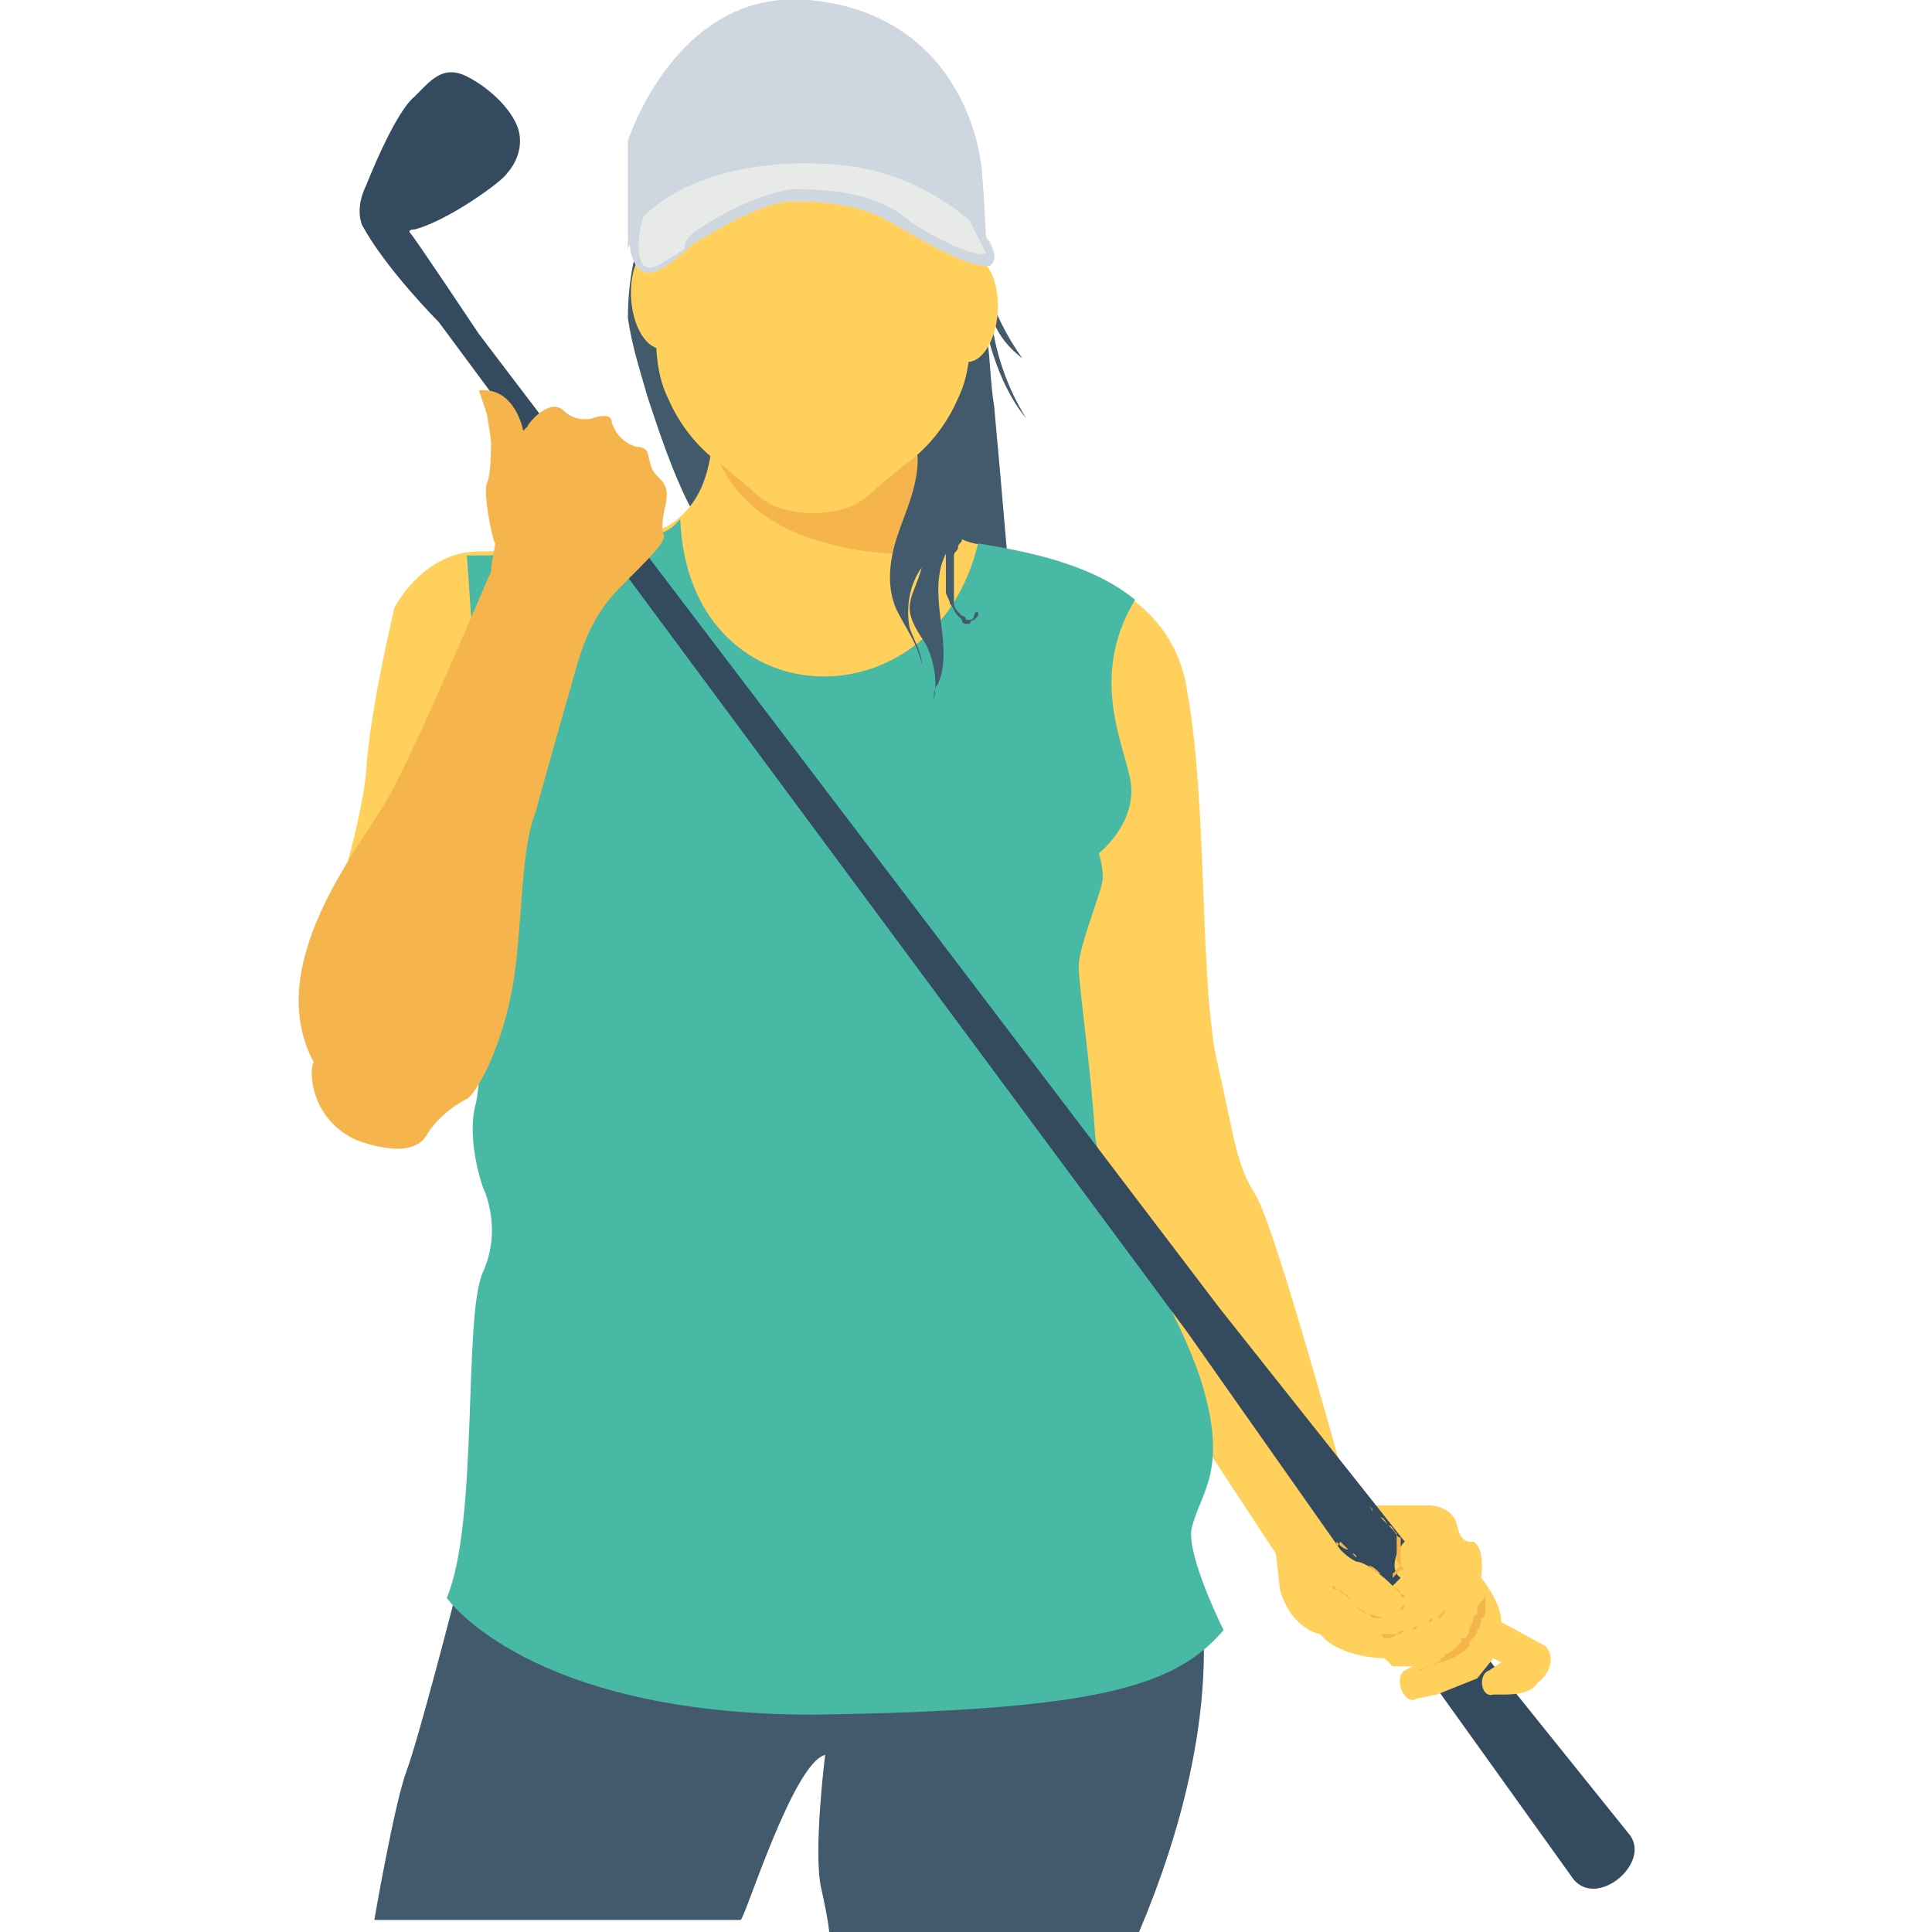 <?xml version="1.0" encoding="utf-8"?>
<!-- Generator: Adobe Illustrator 18.0.0, SVG Export Plug-In . SVG Version: 6.00 Build 0)  -->
<!DOCTYPE svg PUBLIC "-//W3C//DTD SVG 1.1//EN" "http://www.w3.org/Graphics/SVG/1.1/DTD/svg11.dtd">
<svg version="1.1" id="Layer_1" xmlns="http://www.w3.org/2000/svg" xmlns:xlink="http://www.w3.org/1999/xlink" x="0px" y="0px"
	 viewBox="0 0 48 48" enable-background="new 0 0 48 48" xml:space="preserve">
<g>
	<g>
		<g>
			<g>
				<g>
					<g>
						<path fill="#344A5E" d="M36,40h-1.7l4.8,6.7c0.6,0.7,1.9-0.4,1.4-1.1L36,40z"/>
					</g>
				</g>
			</g>
		</g>
	</g>
	<g>
		<g>
			<g>
				<g>
					<g>
						<path fill="#425A6B" d="M20.5,43.6c0,0-0.3,2.4-0.1,3.3c0.2,0.9,0.2,1.1,0.2,1.1h7.7c1.1-2.6,1.7-5.2,1.6-7.5l-18.6-0.8
							c0,0-0.9,3.5-1.2,4.3c-0.3,0.8-0.8,3.7-0.8,3.7h9.1C18.5,47.7,19.7,43.8,20.5,43.6z"/>
					</g>
				</g>
			</g>
		</g>
	</g>
	<g>
		<g>
			<g>
				<g>
					<g>
						<path fill="#425A6B" d="M16.3,5c-0.5,0.9-0.7,1.9-0.7,2.9c0.1,0.7,0.3,1.3,0.5,2c0.3,0.9,0.6,1.8,1,2.6
							c0.2,0.4,0.5,0.8,0.5,1.3c0.1-0.8,0.5-1.5,0.6-2.3c0.2-1.1-0.2-2.3-0.7-3.3c-0.5-1-1.1-2.1-1.3-3.2"/>
					</g>
				</g>
			</g>
		</g>
	</g>
	<g>
		<g>
			<g>
				<g>
					<g>
						<path fill="#425A6B" d="M24.1,5c0.1,1.4,0.5,2.8,1.3,3.9c-0.4-0.3-0.7-0.7-0.8-1.2c0.1,1,0.4,1.9,0.9,2.7
							C25,9.8,24.7,9,24.5,8.2c0.1,0.6,0.1,1.3,0.2,1.9c0.1,1.1,0.2,2.2,0.3,3.4c0.1,1,0.2,2,0.2,3.1c-0.4-0.1-0.7-0.3-1-0.6
							c-0.3-0.3-0.5-0.6-0.6-1c-0.5-1.2-0.9-2.5-1-3.8c-0.1-0.6-0.1-1.2,0.1-1.8c0.2-0.5,0.6-1,0.8-1.5c0.2-0.4,0.3-0.9,0.4-1.3
							c0-0.5,0-1,0.2-1.4"/>
					</g>
				</g>
			</g>
		</g>
	</g>
	<g>
		<g>
			<g>
				<g>
					<g>
						<path fill="#FFD15C" d="M22.8,10c0,0-0.4,3.1,1.4,3.5c1.9,0.4,4.9,0.9,5.3,3.7c0.5,2.8,0.3,6.8,0.7,9c0.5,2.2,0.5,2.7,1,3.5
							c0.5,0.8,2.4,7.8,2.4,7.8l0.5-0.1h1.4c0,0,0.6,0,0.7,0.5c0.1,0.5,0.4,0.4,0.4,0.4s0.3,0.1,0.2,0.9c0,0,0.5,0.6,0.5,1.1
							l1.1,0.6c0,0,0.2,0.2,0.1,0.5c-0.1,0.3-0.3,0.4-0.3,0.4s-0.1,0.3-0.8,0.3l-0.3,0c-0.3,0.1-0.4-0.5-0.1-0.6l0.3-0.2l-0.2-0.1
							l-0.4,0.5l-1,0.4l-0.5,0.1c-0.3,0.2-0.6-0.5-0.3-0.7l0.2-0.1l-0.5,0l-0.2-0.2c0,0-1.1,0-1.6-0.6c0,0-0.7-0.1-1-1.1l-0.1-0.9
							l-2.5-3.8l-2-5.8l-1-6.6l-14.3,4.4L8,23.5c0,0,1-2.9,1.1-4.4c0.1-1.5,0.7-4,0.7-4s0.7-1.4,2.1-1.4c1.4,0,4.1-0.2,4.8-0.7
							c0.7-0.5,0.9-1.2,1-2L22.8,10z"/>
					</g>
				</g>
			</g>
		</g>
	</g>
	<g>
		<g>
			<g>
				<g>
					<g>
						<path fill="#F5B54C" d="M23.6,13.7c-0.1,0.1-4.7,0.5-5.8-2.4c0-0.1,0-0.1,0-0.2l5-1.1c0,0-0.3,2.1,0.6,3.1
							C23.5,13.3,23.5,13.5,23.6,13.7z"/>
					</g>
				</g>
			</g>
		</g>
	</g>
	<g>
		<g>
			<g>
				<g>
					<g>
						<path fill="#48B9A5" d="M30.4,40.5c-1.2,1.4-3.1,2-10.2,2.1c-7.1,0-9.1-2.9-9.1-2.9c0.8-1.9,0.4-7,0.9-8.1
							c0.5-1.1,0-2.1,0-2.1s-0.4-1.1-0.2-2c0.3-0.9,0.2-7.9,0.2-7.9l-0.4-5.8c0.1,0,0.2,0,0.3,0c1.4,0,4.1-0.2,4.8-0.7
							c0.1-0.1,0.1-0.1,0.2-0.2c0.2,5,6.3,5.2,7.4,0.6c1.2,0.2,2.8,0.5,3.9,1.4c-1.2,2-0.2,3.7-0.1,4.6c0.1,1-0.8,1.7-0.8,1.7
							s0.1,0.3,0.1,0.6c0,0.3-0.6,1.7-0.6,2.2c0,0.5,0.3,2.5,0.4,4.1c0.1,1.6,2.1,4.3,2.7,6.4c0.6,2.1-0.1,2.6-0.3,3.5
							C29.5,38.7,30.4,40.5,30.4,40.5z"/>
					</g>
				</g>
			</g>
		</g>
	</g>
	<g>
		<g>
			<g>
				<g>
					<g>
						<path fill="#344A5E" d="M34.8,39.2c0,0-0.1,0.1-0.2,0.2c-0.3-0.3-0.7-0.6-0.9-0.6c-0.2-0.1-0.3-0.2-0.4-0.3l-3.8-5.4L10.9,8
							c0,0-1.3-1.3-1.9-2.4c0,0-0.2-0.4,0.1-1c0,0,0.7-1.8,1.2-2.2c0.4-0.4,0.7-0.8,1.3-0.5c0.6,0.3,1.2,0.9,1.3,1.4
							c0.1,0.5-0.2,0.9-0.3,1c-0.1,0.2-1.5,1.2-2.3,1.4c0,0-0.2,0-0.1,0.1c0.1,0.1,1.7,2.5,1.7,2.5l18.4,24.2l4.6,5.8
							C34.7,38.5,34.5,39,34.8,39.2z"/>
					</g>
				</g>
			</g>
		</g>
	</g>
	<g>
		<g>
			<g>
				<g>
					<g>
						<path fill="#F5B54C" d="M8.8,28.3c0,0,1.4,0.6,1.8-0.1c0.3-0.5,0.8-0.8,1-0.9c0.2-0.1,0.8-1.1,1.1-2.6
							c0.3-1.5,0.2-3.5,0.6-4.5c0.3-1.1,0.7-2.5,0.9-3.2c0.2-0.7,0.4-1.6,1.2-2.4c0.8-0.8,1.1-1.1,1.1-1.3c0,0-0.1-0.1,0-0.6
							c0.1-0.4,0.1-0.6-0.1-0.8c-0.2-0.2-0.2-0.2-0.3-0.6c0,0,0-0.2-0.3-0.2c-0.3-0.1-0.5-0.3-0.6-0.6c0-0.3-0.5-0.1-0.5-0.1
							s-0.4,0.1-0.7-0.2c-0.3-0.3-0.8,0.2-0.9,0.4C13,10.7,13,10.7,13,10.7s-0.2-1.1-1.1-1l0.2,0.6c0,0,0.1,0.6,0.1,0.7
							c0,0.1,0,0.8-0.1,1c-0.1,0.2,0.1,1.3,0.2,1.5c0,0.1-0.1,0.5-0.1,0.7c-0.1,0.2-1.9,4.5-2.6,5.7c-0.7,1.2-3.1,4.1-1.8,6.5
							C7.7,26.4,7.6,27.7,8.8,28.3z"/>
					</g>
				</g>
			</g>
		</g>
	</g>
	<g>
		<g>
			<g>
				<g>
					<g>
						<g>
							<path fill="#FFD15C" d="M24.1,8.4c0,0.6-0.1,1.1-0.3,1.5c-0.3,0.7-0.8,1.3-1.4,1.7c-0.2,0.2-0.5,0.4-0.7,0.6
								c-0.2,0.2-0.4,0.3-0.6,0.4c-0.6,0.2-1.2,0.2-1.8,0c-0.2-0.1-0.4-0.2-0.6-0.4c-0.2-0.2-0.5-0.4-0.7-0.6
								c-0.6-0.4-1.1-1-1.4-1.7c-0.2-0.4-0.3-0.9-0.3-1.5c0-1.4-0.1-3.7,1.3-4.6h5.1C24.3,4.8,24.1,7.1,24.1,8.4z"/>
						</g>
					</g>
				</g>
			</g>
		</g>
		<g>
			<g>
				<g>
					<path fill="#CED6E0" d="M15.6,6.2l0-2.7c0,0,1.2-3.8,4.5-3.5s4.2,3,4.3,4.3c0.1,1.3,0.1,1.8,0.1,1.8s-1.7-1.2-2.1-1.4
						c-0.5-0.1-2.9-0.4-2.9-0.4S16,4.8,15.6,6.2z"/>
				</g>
			</g>
		</g>
		<g>
			<g>
				<g>
					<g>
						<g>
							
								<ellipse transform="matrix(0.998 5.702929e-002 -5.702929e-002 0.998 0.478 -1.364)" fill="#FFD15C" cx="24.1" cy="7.7" rx="0.7" ry="1.3"/>
						</g>
					</g>
				</g>
			</g>
		</g>
		<g>
			<g>
				<g>
					<g>
						<g>
							<g>
								
									<ellipse transform="matrix(-0.998 5.710441e-002 -5.710441e-002 -0.998 33.168 13.815)" fill="#FFD15C" cx="16.4" cy="7.4" rx="0.7" ry="1.3"/>
							</g>
						</g>
					</g>
				</g>
			</g>
		</g>
	</g>
	<g>
		<g>
			<g>
				<g>
					<g>
						<path fill="#F5B54C" d="M34.3,40.7c0,0,0,0,0.1,0c0.1,0,0.2,0,0.3-0.1c0.1,0,0.1,0,0.2-0.1c0,0,0,0,0.1,0c0,0,0,0,0.1,0
							c0,0,0.1,0,0.1-0.1c0.1,0,0.2-0.1,0.3-0.1c0,0,0.1,0,0.1-0.1c0,0,0,0,0.1,0l0,0l0,0c0,0,0,0,0,0l0,0l0,0l0,0l0,0c0,0,0,0,0,0
							c0,0,0,0,0,0c0.1-0.1,0.1-0.1,0.2-0.2c0-0.1,0.1-0.2,0.1-0.3c0.1-0.2,0.1-0.3,0.1-0.5c0-0.1,0-0.1,0-0.2c0,0,0-0.1,0-0.1
							c0,0,0,0,0-0.1c0,0,0-0.1,0-0.1c0,0,0,0,0,0s0,0,0,0c0,0,0,0.1,0,0.1c0,0,0,0,0,0.1c0,0,0,0.1,0,0.1c0,0.1,0,0.1,0,0.2
							c0,0.1,0,0.3-0.1,0.5c0,0.1-0.1,0.2-0.1,0.3c0,0.1-0.1,0.2-0.2,0.2c0,0,0,0,0,0l0,0l0,0l0,0l0,0l0,0l0,0l0,0l0,0
							c0,0,0,0-0.1,0c0,0-0.1,0-0.1,0.1c-0.1,0-0.2,0.1-0.3,0.1c0,0-0.1,0-0.1,0.1c0,0,0,0-0.1,0c0,0,0,0-0.1,0
							c-0.1,0-0.2,0.1-0.2,0.1c-0.1,0-0.1,0-0.2,0c-0.1,0-0.1,0-0.2,0C34.4,40.7,34.4,40.7,34.3,40.7C34.3,40.7,34.3,40.7,34.3,40.7
							z"/>
					</g>
				</g>
			</g>
		</g>
	</g>
	<g>
		<g>
			<g>
				<g>
					<g>
						<path fill="#F5B54C" d="M36.9,39.5L36.9,39.5c0,0.1,0,0.2,0,0.3c0,0,0,0.1,0,0.1c0,0,0,0.1,0,0.1c0,0.1,0,0.2-0.1,0.2
							c0,0.1,0,0.2-0.1,0.3c0,0.1-0.1,0.2-0.2,0.3c0,0,0,0,0,0.1l-0.1,0.1c0,0,0,0,0,0l0,0c0,0,0,0,0,0l0,0
							c-0.1,0.1-0.2,0.1-0.3,0.2c-0.1,0-0.2,0.1-0.3,0.1c-0.1,0-0.2,0.1-0.3,0.1c-0.1,0-0.2,0.1-0.2,0.1c0,0-0.1,0-0.1,0l0,0
							c0,0,0.4-0.1,0.5-0.2c0,0,0.1,0,0.1-0.1c0,0,0.1,0,0.1-0.1c0.1,0,0.2-0.1,0.3-0.2l0,0c0,0,0,0,0,0l0,0c0,0,0,0,0.1-0.1l0-0.1
							c0,0,0,0,0.1,0c0.1-0.1,0.1-0.2,0.1-0.2c0-0.1,0.1-0.2,0.1-0.2c0-0.1,0-0.2,0.1-0.2c0,0,0-0.1,0-0.1c0,0,0-0.1,0-0.1
							C36.9,39.7,36.9,39.7,36.9,39.5C36.9,39.6,36.9,39.6,36.9,39.5z"/>
					</g>
				</g>
			</g>
		</g>
	</g>
	<g>
		<g>
			<g>
				<g>
					<g>
						<g>
							<path fill="#F5B54C" d="M33.2,38.3c0,0,0.1,0.1,0.1,0.1c0,0,0.1,0.1,0.2,0.1c0,0,0.1,0.1,0.1,0.1c0,0,0.1,0,0.1,0.1
								c0.1,0.1,0.2,0.1,0.3,0.2c0.1,0.1,0.2,0.2,0.3,0.2c0.1,0.1,0.2,0.2,0.3,0.3c0.1,0.1,0.1,0.1,0.2,0.2c0,0,0,0.1,0.1,0.1
								c0,0,0,0,0,0c0,0,0,0,0,0c0,0,0,0,0,0.1c0,0.1,0,0.2-0.1,0.2l0,0c0,0,0,0,0,0c0,0,0,0,0,0c0,0,0,0,0,0
								c-0.1,0.1-0.3,0.2-0.4,0.2c-0.1,0-0.1,0-0.2,0c-0.1,0-0.1,0-0.2-0.1c-0.1,0-0.1-0.1-0.2-0.1c0,0-0.1,0-0.1-0.1
								c0,0,0,0-0.1-0.1c-0.1-0.1-0.1-0.2-0.2-0.2c-0.1-0.1-0.1-0.1-0.2-0.1c-0.1,0-0.1-0.1-0.1-0.1c0,0,0,0,0,0c0,0,0,0,0,0
								s0,0,0,0c0,0,0,0,0,0c0,0,0.1,0,0.1,0.1c0.1,0,0.1,0.1,0.2,0.1c0.1,0.1,0.1,0.1,0.2,0.2c0,0,0,0,0.1,0.1c0,0,0,0,0.1,0.1
								c0,0,0.1,0.1,0.2,0.1c0.1,0,0.3,0.1,0.4,0.1c0.1,0,0.3-0.1,0.4-0.2l0,0l0,0l0,0l0,0c0-0.1,0.1-0.1,0.1-0.2c0,0,0,0,0-0.1
								c0,0,0,0,0,0l0,0c0,0,0-0.1-0.1-0.1c0-0.1-0.1-0.1-0.2-0.2c-0.1-0.1-0.2-0.2-0.3-0.3c-0.1-0.1-0.2-0.2-0.3-0.2
								c-0.1-0.1-0.2-0.1-0.3-0.2c0,0-0.1-0.1-0.1-0.1c0,0-0.1-0.1-0.1-0.1c-0.1-0.1-0.1-0.1-0.2-0.2C33.2,38.5,33.2,38.4,33.2,38.3
								C33.2,38.4,33.2,38.3,33.2,38.3z"/>
						</g>
					</g>
				</g>
			</g>
		</g>
		<g>
			<g>
				<g>
					<g>
						<g>
							<path fill="#F5B54C" d="M34,37.4c0.1,0.1,0.1,0.1,0.2,0.2l0.1,0.1l0.1,0.1c0.1,0.1,0.1,0.1,0.2,0.2c0.1,0.1,0.1,0.2,0.2,0.2
								l0,0l0,0c0,0,0,0.1,0,0.1c0,0,0,0.1,0,0.1c0,0.1,0,0.2,0,0.2c0,0.1,0,0.2,0,0.2c0,0.1,0,0.1,0.1,0.2l0,0l0,0c0,0,0,0,0,0
								c0,0,0,0,0,0c0,0,0,0-0.1,0c0,0,0,0-0.1,0.1c0,0,0,0-0.1,0.1c0,0,0,0,0-0.1c0,0,0,0,0.1-0.1c0,0,0,0,0.1-0.1c0,0,0,0,0,0
								c0,0,0,0,0,0l0,0c0,0-0.1-0.1-0.1-0.1c0,0,0-0.1,0-0.1c0-0.1,0-0.2,0-0.2c0-0.1,0-0.2,0-0.2c0,0,0-0.1,0-0.1c0,0,0-0.1,0-0.1
								l0,0c-0.1-0.1-0.1-0.2-0.2-0.2c-0.1-0.1-0.1-0.2-0.2-0.2l-0.1-0.1l-0.1-0.1C34.1,37.6,34.1,37.5,34,37.4z"/>
						</g>
					</g>
				</g>
			</g>
		</g>
	</g>
	<g>
		<g>
			<g>
				<g>
					<g>
						<g>
							<g>
								<path fill="#E8EAE8" d="M24.6,6.6L24.6,6.6C24.6,6.6,24.6,6.6,24.6,6.6c-0.6,0.1-2.1-0.9-2.7-1.2s-1.4-0.4-2.2-0.4
									c-0.8,0-2,0.8-2.4,1c-0.4,0.3-1,1-1.4,0.7c-0.4-0.4-0.2-1-0.2-1c1-1.3,3.1-1.8,5.2-1.6c2,0.2,3.3,1.4,3.7,1.9
									C24.8,6.4,24.7,6.5,24.6,6.6z"/>
							</g>
						</g>
					</g>
				</g>
			</g>
		</g>
		<g>
			<g>
				<g>
					<g>
						<g>
							<g>
								<g>
									<path fill="#CED6E0" d="M24.6,6.6L24.6,6.6C24.6,6.6,24.6,6.6,24.6,6.6c-0.6,0.1-2.1-0.9-2.7-1.2c-0.6-0.3-1.4-0.4-2.2-0.4
										c-0.8,0-2,0.8-2.4,1c-0.4,0.3-1,1-1.4,0.7c-0.4-0.4-0.2-1-0.2-1c0,0,0-0.4,0.1-0.4c0,0,0.2-0.1,0.2,0c0,0-0.3,1,0,1.3
										c0.2,0.2,0.6-0.2,1-0.4C17,6,17.1,5.9,17.2,5.8c0.4-0.3,1.6-1,2.5-1.1c0.9,0,1.7,0.1,2.3,0.4c0.2,0.1,0.4,0.2,0.6,0.4
										c0.6,0.4,1.6,0.9,1.9,0.8c0,0,0,0,0,0c0,0-0.5-1-0.6-1.2c-0.1-0.1,0.4,0.3,0.5,0.3c0,0,0.1,0.5,0.1,0.5
										C24.8,6.4,24.7,6.5,24.6,6.6z"/>
								</g>
							</g>
						</g>
					</g>
				</g>
			</g>
		</g>
	</g>
	<g>
		<g>
			<g>
				<g>
					<g>
						<path fill="#425A6B" d="M22.8,11.4c0,0.7-0.3,1.3-0.5,1.9c-0.2,0.6-0.3,1.3,0,1.9c0.2,0.4,0.5,0.8,0.6,1.3
							c0-0.3-0.2-0.6-0.3-0.9c-0.1-0.5,0-1.1,0.3-1.5c-0.1,0.4-0.3,0.7-0.3,1c0,0.3,0.2,0.6,0.4,0.9c0.2,0.4,0.3,0.9,0.2,1.4
							c0-0.1,0-0.3,0.1-0.4c0.4-0.9-0.2-2,0.1-3c0.1-0.3,0.3-0.6,0.4-0.9c0.2-0.6,0.2-1.2,0.1-1.8"/>
					</g>
				</g>
			</g>
		</g>
	</g>
	<g>
		<g>
			<g>
				<g>
					<g>
						<path fill="#425A6B" d="M24.1,12.9C24.1,12.9,24.1,12.9,24.1,12.9C24.1,12.9,24.1,12.9,24.1,12.9
							C24.1,12.9,24.1,12.9,24.1,12.9c0,0.1,0,0.1,0,0.1c0,0,0,0,0,0c0,0.1-0.1,0.1-0.1,0.2c0,0.1-0.1,0.1-0.1,0.2
							c0,0.1-0.1,0.1-0.1,0.2c0,0.1-0.1,0.1-0.1,0.2c0,0.1,0,0.2,0,0.3c0,0.1,0,0.2,0,0.3c0,0.1,0,0.2,0,0.3c0,0.1,0,0.2,0,0.3
							c0,0.1,0.1,0.2,0.1,0.2c0,0,0.1,0.1,0.1,0.1c0,0,0.1,0,0.1,0.1c0,0,0,0,0,0c0,0,0,0,0,0c0,0,0,0,0,0c0,0,0.1,0,0.1,0
							c0.1,0,0.1-0.1,0.1-0.1c0,0,0-0.1,0.1-0.1c0,0,0,0,0,0s0,0,0,0c0,0,0,0.1,0,0.1c0,0-0.1,0.1-0.1,0.1c0,0-0.1,0-0.1,0.1
							c0,0,0,0,0,0c0,0,0,0,0,0c0,0,0,0-0.1,0c0,0-0.1,0-0.1-0.1c0,0-0.1-0.1-0.1-0.1c-0.1-0.1-0.1-0.2-0.2-0.3
							c0-0.1-0.1-0.2-0.1-0.3c0-0.1,0-0.2,0-0.3c0-0.1,0-0.2,0-0.3c0-0.1,0-0.2,0-0.3c0-0.1,0-0.1,0-0.2c0,0,0-0.1,0-0.1
							c0,0,0-0.1,0-0.1c0-0.1,0.1-0.2,0.1-0.3c0-0.1,0.1-0.1,0.1-0.2c0-0.1,0-0.1,0-0.1c0,0,0,0,0,0c0,0,0,0,0,0c0,0,0,0,0,0
							c0,0,0,0,0,0c0,0,0,0,0,0L24.1,12.9z"/>
					</g>
				</g>
			</g>
		</g>
	</g>
</g>
</svg>
